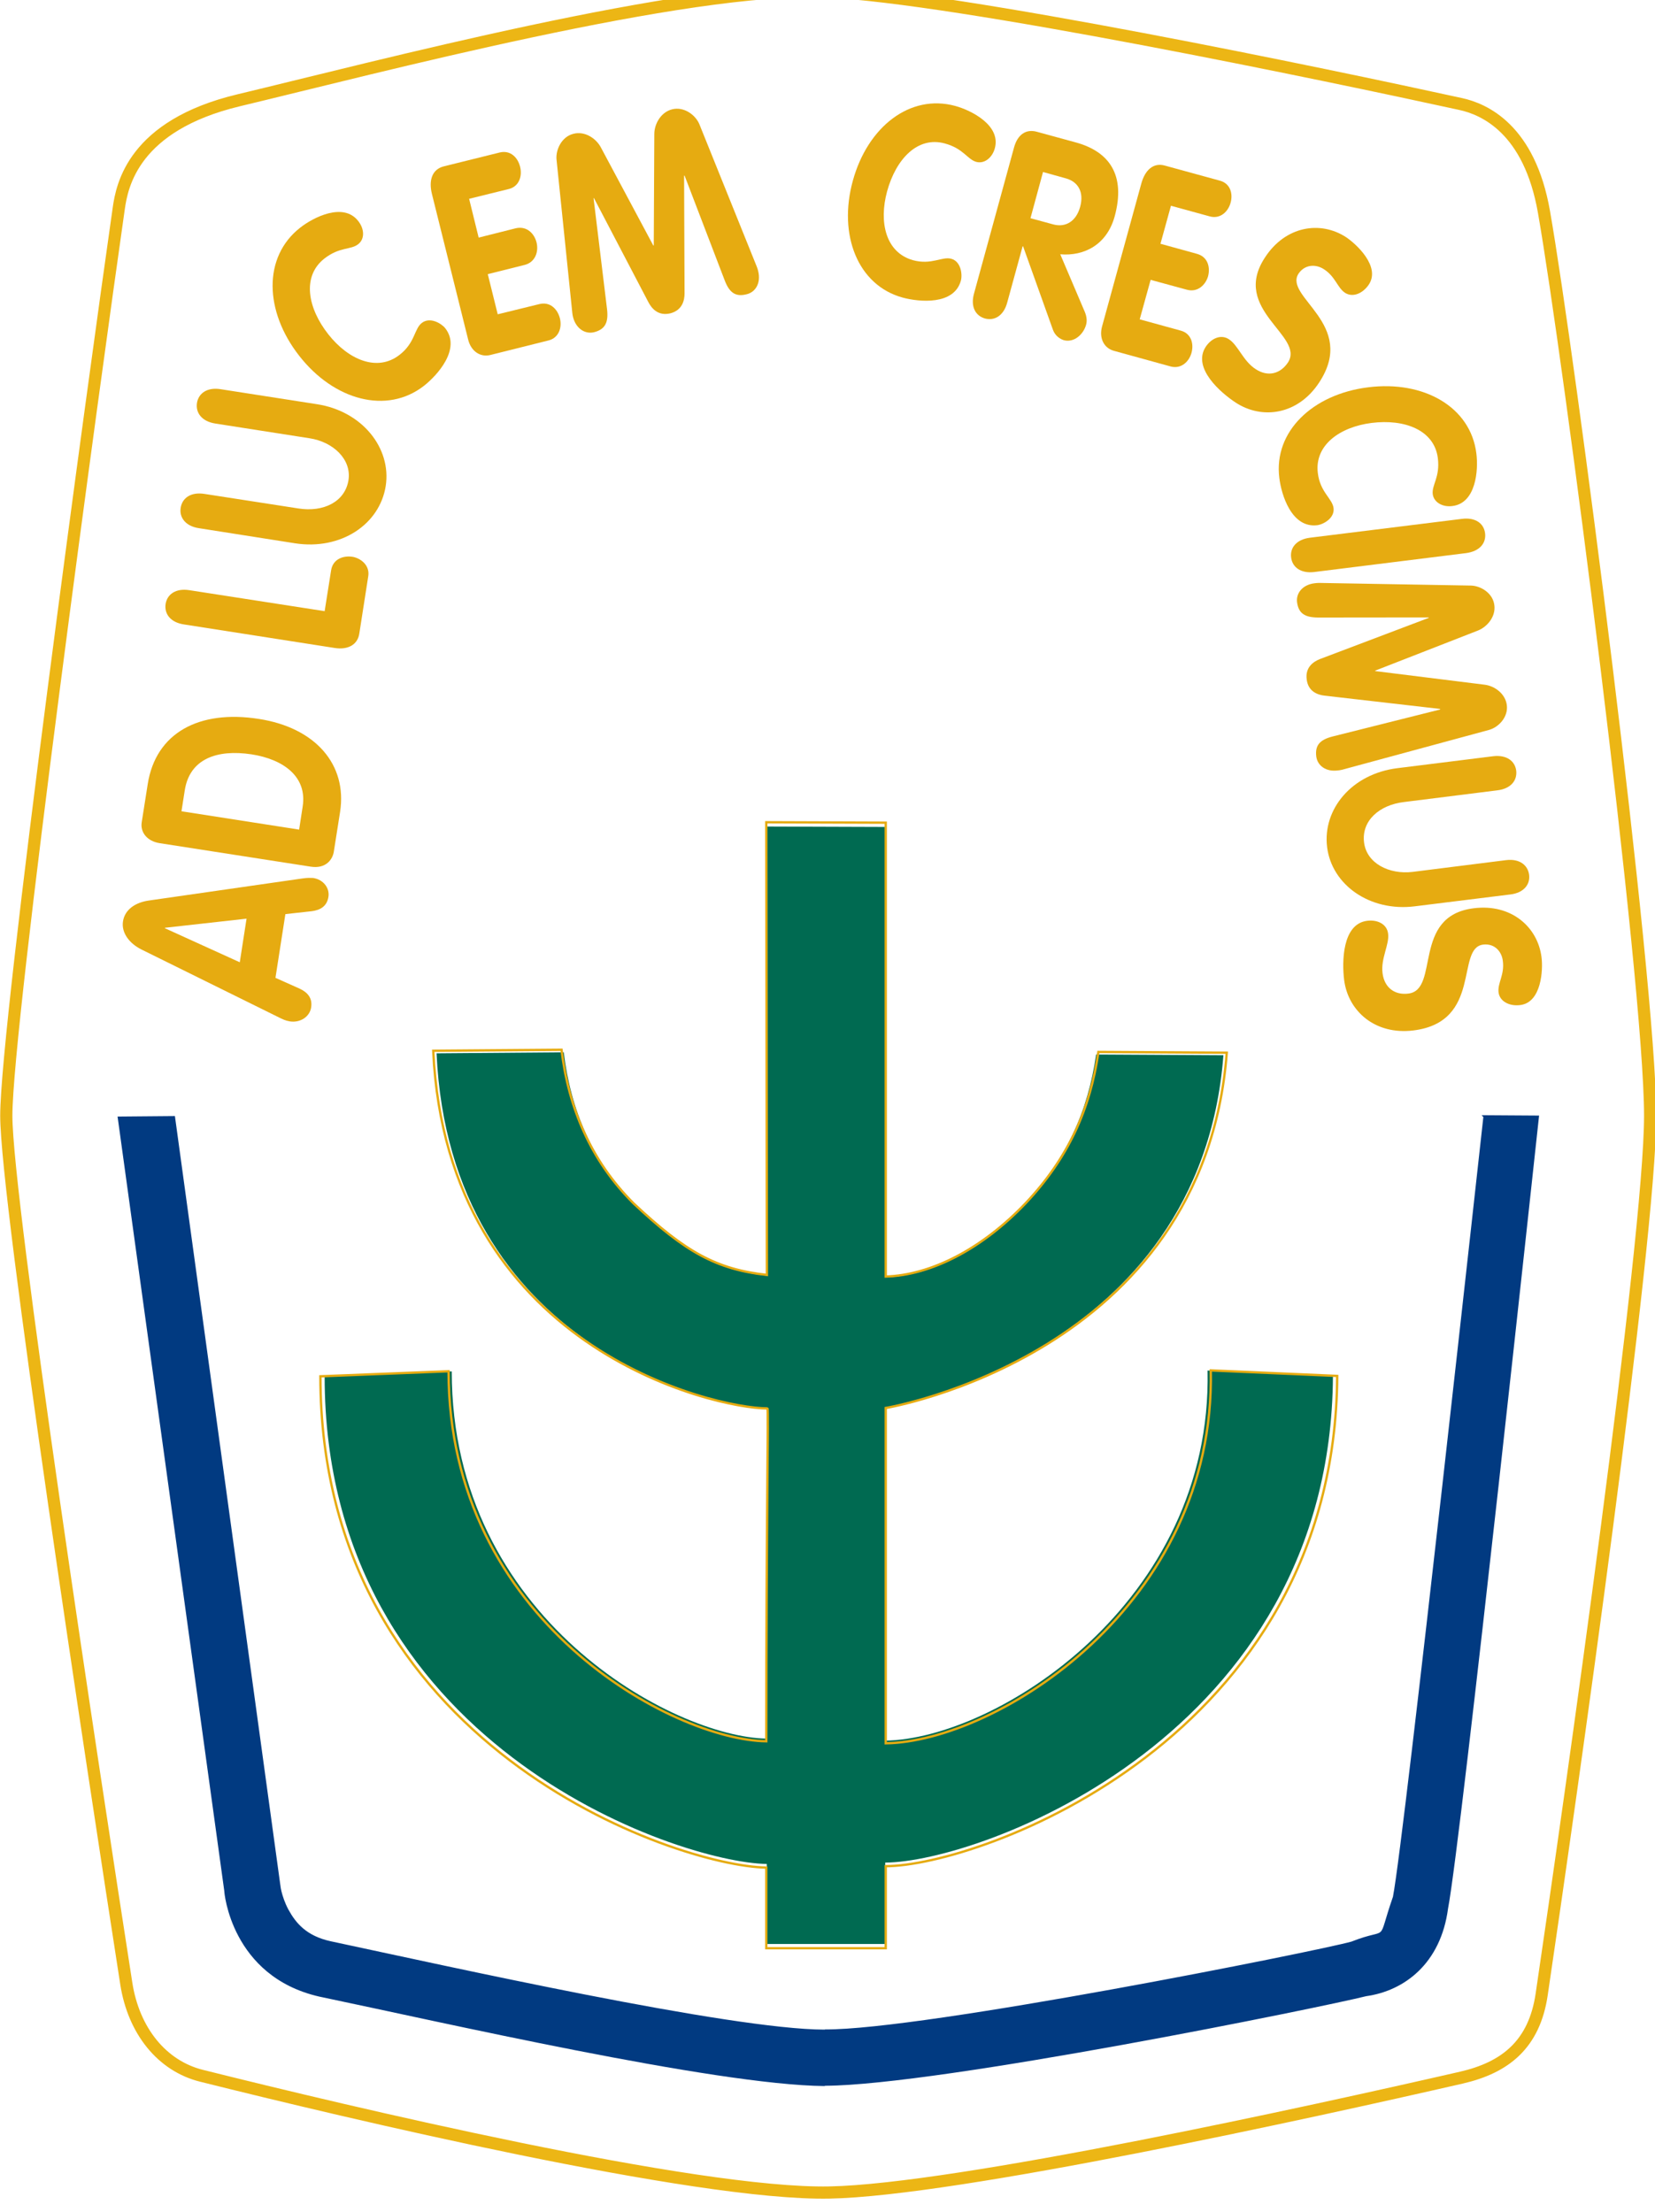 <?xml version="1.0" encoding="UTF-8" standalone="no"?>
<svg
   width="20.266mm"
   height="27.095mm"
   viewBox="0 0 20.266 27.095"
   version="1.1"
   id="svg67976"
   xmlns="http://www.w3.org/2000/svg"
   xmlns:svg="http://www.w3.org/2000/svg"
   xmlns:rdf="http://www.w3.org/1999/02/22-rdf-syntax-ns#"
   xmlns:cc="http://creativecommons.org/ns#"
   xmlns:dc="http://purl.org/dc/elements/1.1/">
  <defs
     id="defs67970">
    <clipPath
       id="clipPath197225"
       clipPathUnits="userSpaceOnUse">
      <path
         id="path197223"
         d="M 0,0 H 595.276 V 841.89 H 0 Z" />
    </clipPath>
  </defs>
  <g
     id="layer1"
     transform="translate(1340.378,414.099)">
    <g
       id="g197219"
       transform="matrix(0.353,0,0,-0.353,-1344.378,-122.262)">
      <g
         id="g197221"
         clip-path="url(#clipPath197225)">
        <g
           id="g197303"
           transform="translate(16.241,793.789)">
          <path
             d="m 0,0 c -0.408,0.202 -0.704,0.569 -0.644,0.973 0.063,0.42 0.439,0.665 0.909,0.729 L 5.594,2.468 C 5.755,2.492 5.887,2.486 5.954,2.483 6.317,2.426 6.529,2.127 6.484,1.832 6.434,1.499 6.2,1.368 5.906,1.33 L 4.99,1.229 4.646,-0.982 5.48,-1.355 C 5.755,-1.481 5.935,-1.68 5.884,-2.007 5.837,-2.326 5.512,-2.552 5.139,-2.492 4.987,-2.467 4.883,-2.41 4.839,-2.391 Z M 3.408,-0.442 3.643,1.071 0.813,0.755 0.812,0.739 Z"
             style="fill:#e6ab11;fill-opacity:1;fill-rule:nonzero;stroke:none"
             id="path197305" />
        </g>
        <g
           id="g197307"
           transform="translate(16.872,797.479)">
          <path
             d="m 0,0 c -0.43,0.066 -0.679,0.37 -0.625,0.723 l 0.208,1.322 C -0.139,3.828 1.364,4.637 3.44,4.311 5.404,4.007 6.51,2.727 6.257,1.087 L 6.039,-0.297 C 5.998,-0.559 5.771,-0.897 5.24,-0.815 Z M 4.836,0.471 4.959,1.273 C 5.12,2.299 4.305,2.909 3.181,3.083 1.987,3.263 1.039,2.926 0.869,1.835 L 0.755,1.107 Z"
             style="fill:#e6ab11;fill-opacity:1;fill-rule:nonzero;stroke:none"
             id="path197309" />
        </g>
        <g
           id="g197311"
           transform="translate(17.716,805.068)">
          <path
             d="m 0,0 c -0.471,0.07 -0.689,0.366 -0.64,0.708 0.053,0.342 0.359,0.555 0.823,0.481 L 4.877,0.461 5.101,1.876 C 5.164,2.284 5.546,2.401 5.865,2.344 6.172,2.277 6.446,2.025 6.39,1.674 L 6.08,-0.314 C 6.023,-0.704 5.685,-0.891 5.218,-0.815 Z"
             style="fill:#e6ab11;fill-opacity:1;fill-rule:nonzero;stroke:none"
             id="path197313" />
        </g>
        <g
           id="g197315"
           transform="translate(18.237,808.407)">
          <path
             d="m 0,0 c -0.467,0.068 -0.692,0.37 -0.638,0.708 0.054,0.341 0.351,0.555 0.821,0.483 L 3.449,0.685 C 4.308,0.55 5.063,0.91 5.183,1.669 5.294,2.391 4.649,2.997 3.831,3.121 L 0.562,3.632 C 0.095,3.706 -0.126,4.005 -0.073,4.346 -0.019,4.681 0.281,4.899 0.749,4.823 L 4.087,4.303 C 5.66,4.062 6.677,2.779 6.475,1.466 6.267,0.136 4.927,-0.768 3.332,-0.524 Z"
             style="fill:#e6ab11;fill-opacity:1;fill-rule:nonzero;stroke:none"
             id="path197317" />
        </g>
        <g
           id="g197319"
           transform="translate(21.743,818.833)">
          <path
             d="M 0,0 C 0.464,0.365 1.503,0.891 2.015,0.232 2.227,-0.033 2.252,-0.388 2.012,-0.573 1.756,-0.775 1.371,-0.657 0.84,-1.071 0.057,-1.687 0.259,-2.789 0.978,-3.699 c 0.693,-0.881 1.7,-1.32 2.477,-0.707 0.531,0.414 0.503,0.897 0.762,1.099 C 4.501,-3.081 4.899,-3.32 5.031,-3.484 5.594,-4.201 4.763,-5.117 4.296,-5.485 3.01,-6.488 1.175,-5.992 -0.032,-4.444 -1.244,-2.896 -1.292,-1.011 0,0"
             style="fill:#e6ab11;fill-opacity:1;fill-rule:nonzero;stroke:none"
             id="path197321" />
        </g>
        <g
           id="g197323"
           transform="translate(26.313,820.011)">
          <path
             d="M 0,0 C -0.111,0.458 0,0.846 0.414,0.951 L 2.353,1.432 C 2.729,1.522 2.982,1.255 3.061,0.935 3.14,0.619 3.032,0.253 2.666,0.164 l -1.374,-0.339 0.331,-1.346 1.28,0.322 c 0.385,0.092 0.65,-0.175 0.729,-0.494 0.076,-0.311 -0.041,-0.682 -0.414,-0.776 l -1.279,-0.32 0.345,-1.393 1.443,0.354 C 4.103,-3.735 4.359,-4.002 4.441,-4.321 4.52,-4.634 4.409,-5 4.043,-5.09 L 2.028,-5.594 c -0.344,-0.087 -0.673,0.127 -0.771,0.54 z"
             style="fill:#e6ab11;fill-opacity:1;fill-rule:nonzero;stroke:none"
             id="path197325" />
        </g>
        <g
           id="g197327"
           transform="translate(30.637,821.197)">
          <path
             d="M 0,0 C -0.033,0.341 0.177,0.796 0.588,0.895 0.979,0.997 1.368,0.738 1.535,0.428 l 1.823,-3.411 0.015,0.006 0.019,3.869 C 3.395,1.243 3.623,1.647 4.011,1.744 4.425,1.846 4.82,1.548 4.954,1.23 L 6.949,-3.721 C 6.971,-3.771 6.984,-3.827 6.996,-3.874 7.094,-4.278 6.908,-4.599 6.595,-4.673 6.197,-4.776 5.989,-4.604 5.829,-4.179 l -1.388,3.625 -0.016,-0.01 0.016,-4.082 c 0,-0.232 -0.073,-0.58 -0.493,-0.689 C 3.525,-5.437 3.301,-5.163 3.19,-4.954 L 1.298,-1.336 1.285,-1.341 1.753,-5.196 C 1.803,-5.636 1.699,-5.889 1.301,-5.99 0.992,-6.064 0.676,-5.868 0.573,-5.466 0.562,-5.418 0.55,-5.365 0.546,-5.308 Z"
             style="fill:#e6ab11;fill-opacity:1;fill-rule:nonzero;stroke:none"
             id="path197329" />
        </g>
        <g
           id="g197331"
           transform="translate(22.4,757.462)">
          <path
             d="m 0,0 c -3.054,0.703 -3.294,3.637 -3.288,3.661 l -3.702,26.871 1.989,0.017 3.656,-26.675 c 0.006,0 0,-0.057 0.041,-0.228 0.041,-0.164 0.116,-0.398 0.24,-0.628 C -0.802,2.541 -0.436,2.104 0.401,1.919 4.491,1.047 14.258,-1.14 17.53,-1.147 l 0.031,0.007 c 3.358,-0.027 17.063,2.714 18.25,3.046 1.37,0.542 0.847,-0.155 1.441,1.556 0.399,2.064 3.13,27.035 3.136,27.055 l -0.063,0.062 1.996,-0.013 C 42.315,30.532 39.624,5.452 39.163,3.053 38.91,1.142 37.643,0.197 36.323,0.013 34.826,-0.365 21.51,-3.078 17.561,-3.095 c 0,0 -0.031,-0.01 -0.034,-0.01 C 13.721,-3.068 4.131,-0.862 0,0 m -6.99,30.533 v -0.001 z"
             style="fill:#013a81;fill-opacity:1;fill-rule:nonzero;stroke:none"
             id="path197333" />
        </g>
        <g
           id="g197335"
           transform="translate(19.603,823.252)">
          <path
             d="m 0,0 c 4.755,1.138 15.6,3.998 20.381,3.779 4.525,-0.203 17.408,-2.897 22.011,-3.905 0.834,-0.18 2.392,-0.873 2.895,-3.742 0.87,-4.954 3.684,-26.665 3.684,-31.359 0,-4.315 -2.765,-23.734 -3.762,-30.483 -0.256,-1.749 -1.271,-2.543 -2.781,-2.892 -5.259,-1.205 -17.525,-3.903 -21.923,-3.987 -4.642,-0.092 -16.779,2.798 -21.781,4.049 -1.369,0.338 -2.361,1.553 -2.616,3.21 -1.128,7.262 -4.161,27.147 -4.161,30.103 0,3.184 3.07,25.667 3.901,31.478 0.114,0.8 0.507,2.874 4.152,3.749 z"
             style="fill:none;stroke:#ecb615;stroke-width:0.423;stroke-linecap:butt;stroke-linejoin:round;stroke-miterlimit:22;stroke-dasharray:none;stroke-opacity:1"
             id="path197337" />
        </g>
        <g
           id="g197339"
           transform="translate(44.468,823.058)">
          <path
             d="M 0,0 C 0.562,-0.153 1.589,-0.674 1.374,-1.467 1.286,-1.792 1.017,-2.017 0.73,-1.941 c -0.313,0.089 -0.442,0.461 -1.087,0.638 -0.954,0.265 -1.702,-0.549 -2.006,-1.658 -0.293,-1.071 -0.05,-2.126 0.898,-2.391 0.641,-0.174 1.007,0.136 1.326,0.05 0.341,-0.093 0.392,-0.549 0.335,-0.758 -0.237,-0.865 -1.453,-0.743 -2.018,-0.59 -1.561,0.426 -2.246,2.179 -1.731,4.052 C -3.039,-0.722 -1.567,0.428 0,0"
             style="fill:#e6ab11;fill-opacity:1;fill-rule:nonzero;stroke:none"
             id="path197341" />
        </g>
        <g
           id="g197343"
           transform="translate(46.509,821.622)">
          <path
             d="M 0,0 C 0.12,0.434 0.404,0.646 0.79,0.54 L 2.135,0.172 C 3.32,-0.15 3.876,-0.976 3.49,-2.396 3.215,-3.389 2.423,-3.781 1.602,-3.711 l 0.852,-2 c 0.07,-0.17 0.079,-0.317 0.045,-0.442 -0.098,-0.352 -0.427,-0.628 -0.768,-0.54 -0.136,0.041 -0.306,0.152 -0.382,0.36 L 0.313,-3.436 0.297,-3.433 -0.24,-5.392 c -0.123,-0.451 -0.439,-0.636 -0.771,-0.546 -0.328,0.092 -0.505,0.411 -0.379,0.864 z m 0.569,-2.459 0.789,-0.215 c 0.424,-0.115 0.796,0.1 0.935,0.613 0.139,0.513 -0.076,0.869 -0.496,0.984 l -0.793,0.221 z"
             style="fill:#e6ab11;fill-opacity:1;fill-rule:nonzero;stroke:none"
             id="path197345" />
        </g>
        <g
           id="g197347"
           transform="translate(50.924,820.37)">
          <path
             d="M 0,0 C 0.126,0.453 0.408,0.733 0.815,0.619 L 2.723,0.096 C 3.089,-0.003 3.184,-0.358 3.095,-0.674 3.01,-0.981 2.739,-1.243 2.375,-1.145 L 1.027,-0.775 0.663,-2.094 1.924,-2.442 C 2.303,-2.544 2.397,-2.901 2.315,-3.22 2.227,-3.526 1.949,-3.789 1.582,-3.689 l -1.26,0.343 -0.379,-1.37 1.422,-0.391 C 1.731,-5.207 1.826,-5.561 1.74,-5.878 1.655,-6.184 1.384,-6.445 1.023,-6.353 l -1.98,0.546 c -0.338,0.096 -0.515,0.431 -0.407,0.84 z"
             style="fill:#e6ab11;fill-opacity:1;fill-rule:nonzero;stroke:none"
             id="path197349" />
        </g>
        <g
           id="g197351"
           transform="translate(58.818,816.865)">
          <path
             d="m 0,0 c -0.202,-0.306 -0.553,-0.467 -0.828,-0.291 -0.271,0.182 -0.331,0.559 -0.732,0.818 -0.285,0.187 -0.664,0.169 -0.882,-0.153 -0.524,-0.81 2.044,-1.745 0.721,-3.769 -0.73,-1.122 -1.971,-1.308 -2.895,-0.708 -0.51,0.332 -1.524,1.197 -1.047,1.936 0.202,0.308 0.54,0.444 0.808,0.264 0.316,-0.202 0.49,-0.753 0.923,-1.033 0.442,-0.292 0.871,-0.153 1.124,0.229 0.6,0.927 -1.99,1.823 -0.802,3.636 0.714,1.105 1.927,1.288 2.814,0.713 C -0.423,1.393 0.404,0.619 0,0"
             style="fill:#e6ab11;fill-opacity:1;fill-rule:nonzero;stroke:none"
             id="path197353" />
        </g>
        <g
           id="g197355"
           transform="translate(62.545,811.003)">
          <path
             d="m 0,0 c 0.076,-0.576 -0.01,-1.726 -0.828,-1.826 -0.334,-0.047 -0.644,0.12 -0.685,0.411 -0.038,0.325 0.259,0.586 0.177,1.251 -0.123,0.979 -1.163,1.364 -2.296,1.221 -1.103,-0.139 -1.987,-0.77 -1.867,-1.739 0.079,-0.664 0.502,-0.883 0.545,-1.213 0.046,-0.354 -0.355,-0.57 -0.567,-0.597 -0.891,-0.107 -1.245,1.061 -1.314,1.642 -0.202,1.605 1.156,2.906 3.083,3.143 C -1.826,2.536 -0.199,1.614 0,0"
             style="fill:#e6ab11;fill-opacity:1;fill-rule:nonzero;stroke:none"
             id="path197357" />
        </g>
        <g
           id="g197359"
           transform="translate(62.052,808.732)">
          <path
             d="M 0,0 C 0.464,0.057 0.755,-0.161 0.796,-0.502 0.837,-0.843 0.609,-1.124 0.142,-1.188 l -5.275,-0.657 c -0.467,-0.055 -0.758,0.168 -0.799,0.504 -0.044,0.34 0.187,0.627 0.651,0.686 z"
             style="fill:#e6ab11;fill-opacity:1;fill-rule:nonzero;stroke:none"
             id="path197361" />
        </g>
        <g
           id="g197363"
           transform="translate(62.361,806.417)">
          <path
             d="M 0,0 C 0.341,-0.009 0.761,-0.264 0.809,-0.685 0.859,-1.08 0.562,-1.431 0.24,-1.56 L -3.326,-2.952 -3.323,-2.967 0.474,-3.44 C 0.821,-3.484 1.191,-3.752 1.241,-4.147 1.295,-4.567 0.951,-4.919 0.622,-5.009 L -4.472,-6.39 c -0.054,-0.015 -0.111,-0.02 -0.158,-0.025 -0.408,-0.052 -0.698,0.171 -0.739,0.482 -0.051,0.407 0.142,0.589 0.574,0.699 l 3.721,0.934 v 0.02 l -4.011,0.461 c -0.231,0.027 -0.566,0.139 -0.616,0.563 -0.057,0.426 0.24,0.62 0.458,0.706 l 3.774,1.429 v 0.016 l -3.84,-0.004 c -0.443,0.004 -0.676,0.133 -0.727,0.534 -0.038,0.314 0.193,0.603 0.6,0.654 0.048,0.005 0.098,0.013 0.158,0.013 z"
             style="fill:#e6ab11;fill-opacity:1;fill-rule:nonzero;stroke:none"
             id="path197365" />
        </g>
        <g
           id="g197367"
           transform="translate(63.129,800.496)">
          <path
             d="M 0,0 C 0.464,0.054 0.755,-0.163 0.799,-0.501 0.837,-0.842 0.613,-1.126 0.148,-1.183 L -3.098,-1.59 c -0.853,-0.101 -1.476,-0.651 -1.381,-1.403 0.089,-0.721 0.866,-1.119 1.687,-1.02 l 3.24,0.408 C 0.911,-3.549 1.2,-3.774 1.246,-4.112 1.289,-4.452 1.058,-4.742 0.594,-4.796 l -3.317,-0.412 c -1.563,-0.193 -2.877,0.75 -3.038,2.053 -0.164,1.32 0.862,2.547 2.441,2.741 z"
             style="fill:#e6ab11;fill-opacity:1;fill-rule:nonzero;stroke:none"
             id="path197369" />
        </g>
        <g
           id="g197371"
           transform="translate(64.07,791.863)">
          <path
             d="m 0,0 c -0.363,-0.049 -0.711,0.115 -0.755,0.439 -0.038,0.325 0.212,0.611 0.149,1.088 -0.038,0.338 -0.294,0.618 -0.683,0.57 -0.96,-0.117 -0.019,-2.678 -2.416,-2.978 -1.326,-0.166 -2.271,0.666 -2.407,1.756 -0.075,0.61 -0.072,1.939 0.799,2.048 0.37,0.046 0.689,-0.121 0.727,-0.448 0.05,-0.371 -0.259,-0.858 -0.193,-1.369 0.067,-0.525 0.446,-0.768 0.897,-0.708 1.099,0.133 0.108,2.694 2.265,2.96 C -0.316,3.523 0.606,2.71 0.736,1.657 0.793,1.219 0.733,0.089 0,0"
             style="fill:#e6ab11;fill-opacity:1;fill-rule:nonzero;stroke:none"
             id="path197373" />
        </g>
        <g
           id="g197375"
           transform="translate(30.887,790.223)">
          <path
             d="M 0,0 C 0.24,-1.987 0.995,-3.809 2.479,-5.29 4.267,-6.974 5.328,-7.56 7.066,-7.754 L 7.044,7.833 11.153,7.819 V -7.809 c 1.57,0.047 3.319,0.955 4.813,2.525 1.463,1.554 2.218,3.231 2.502,5.208 l 4.416,-0.025 C 22.088,-10.524 11.153,-12.336 11.153,-12.336 v -11.545 c 3.803,0.05 11.351,4.766 11.181,12.84 l 4.349,-0.191 c -0.072,-12.523 -12.331,-16.88 -15.53,-16.88 v -2.825 H 7.044 v 2.776 c -3.08,0.049 -15.338,4.163 -15.338,16.917 l 4.409,0.173 c 0,-8.586 7.726,-12.694 10.929,-12.741 0,7.726 0.082,11.462 0.041,11.462 -1.851,0 -11.03,2.107 -11.497,12.315 z"
             style="fill:#006a51;fill-opacity:1;fill-rule:nonzero;stroke:none"
             id="path197377" />
        </g>
        <g
           id="g197379"
           transform="translate(30.81,790.312)">
          <path
             d="M 0,0 C 0.242,-2.002 1.003,-3.838 2.5,-5.331 4.303,-7.027 5.373,-7.617 7.125,-7.813 L 7.103,7.893 11.247,7.878 V -7.869 c 1.583,0.048 3.347,0.963 4.854,2.545 1.475,1.565 2.236,3.255 2.523,5.248 l 4.453,-0.026 c -0.803,-10.502 -11.83,-12.327 -11.83,-12.327 v -11.634 c 3.835,0.051 11.447,4.802 11.275,12.938 l 4.386,-0.192 C 26.835,-23.936 14.473,-28.326 11.247,-28.326 v -2.847 H 7.103 v 2.798 c -3.106,0.049 -15.467,4.194 -15.467,17.045 l 4.446,0.175 c 0,-8.651 7.791,-12.79 11.021,-12.838 0,7.784 0.083,11.549 0.041,11.549 -1.866,0 -11.122,2.123 -11.594,12.409 z"
             style="fill:none;stroke:#e6ab11;stroke-width:0.081;stroke-linecap:butt;stroke-linejoin:miter;stroke-miterlimit:3.864;stroke-dasharray:none;stroke-opacity:1"
             id="path197381" />
        </g>
      </g>
    </g>
  </g>
</svg>
